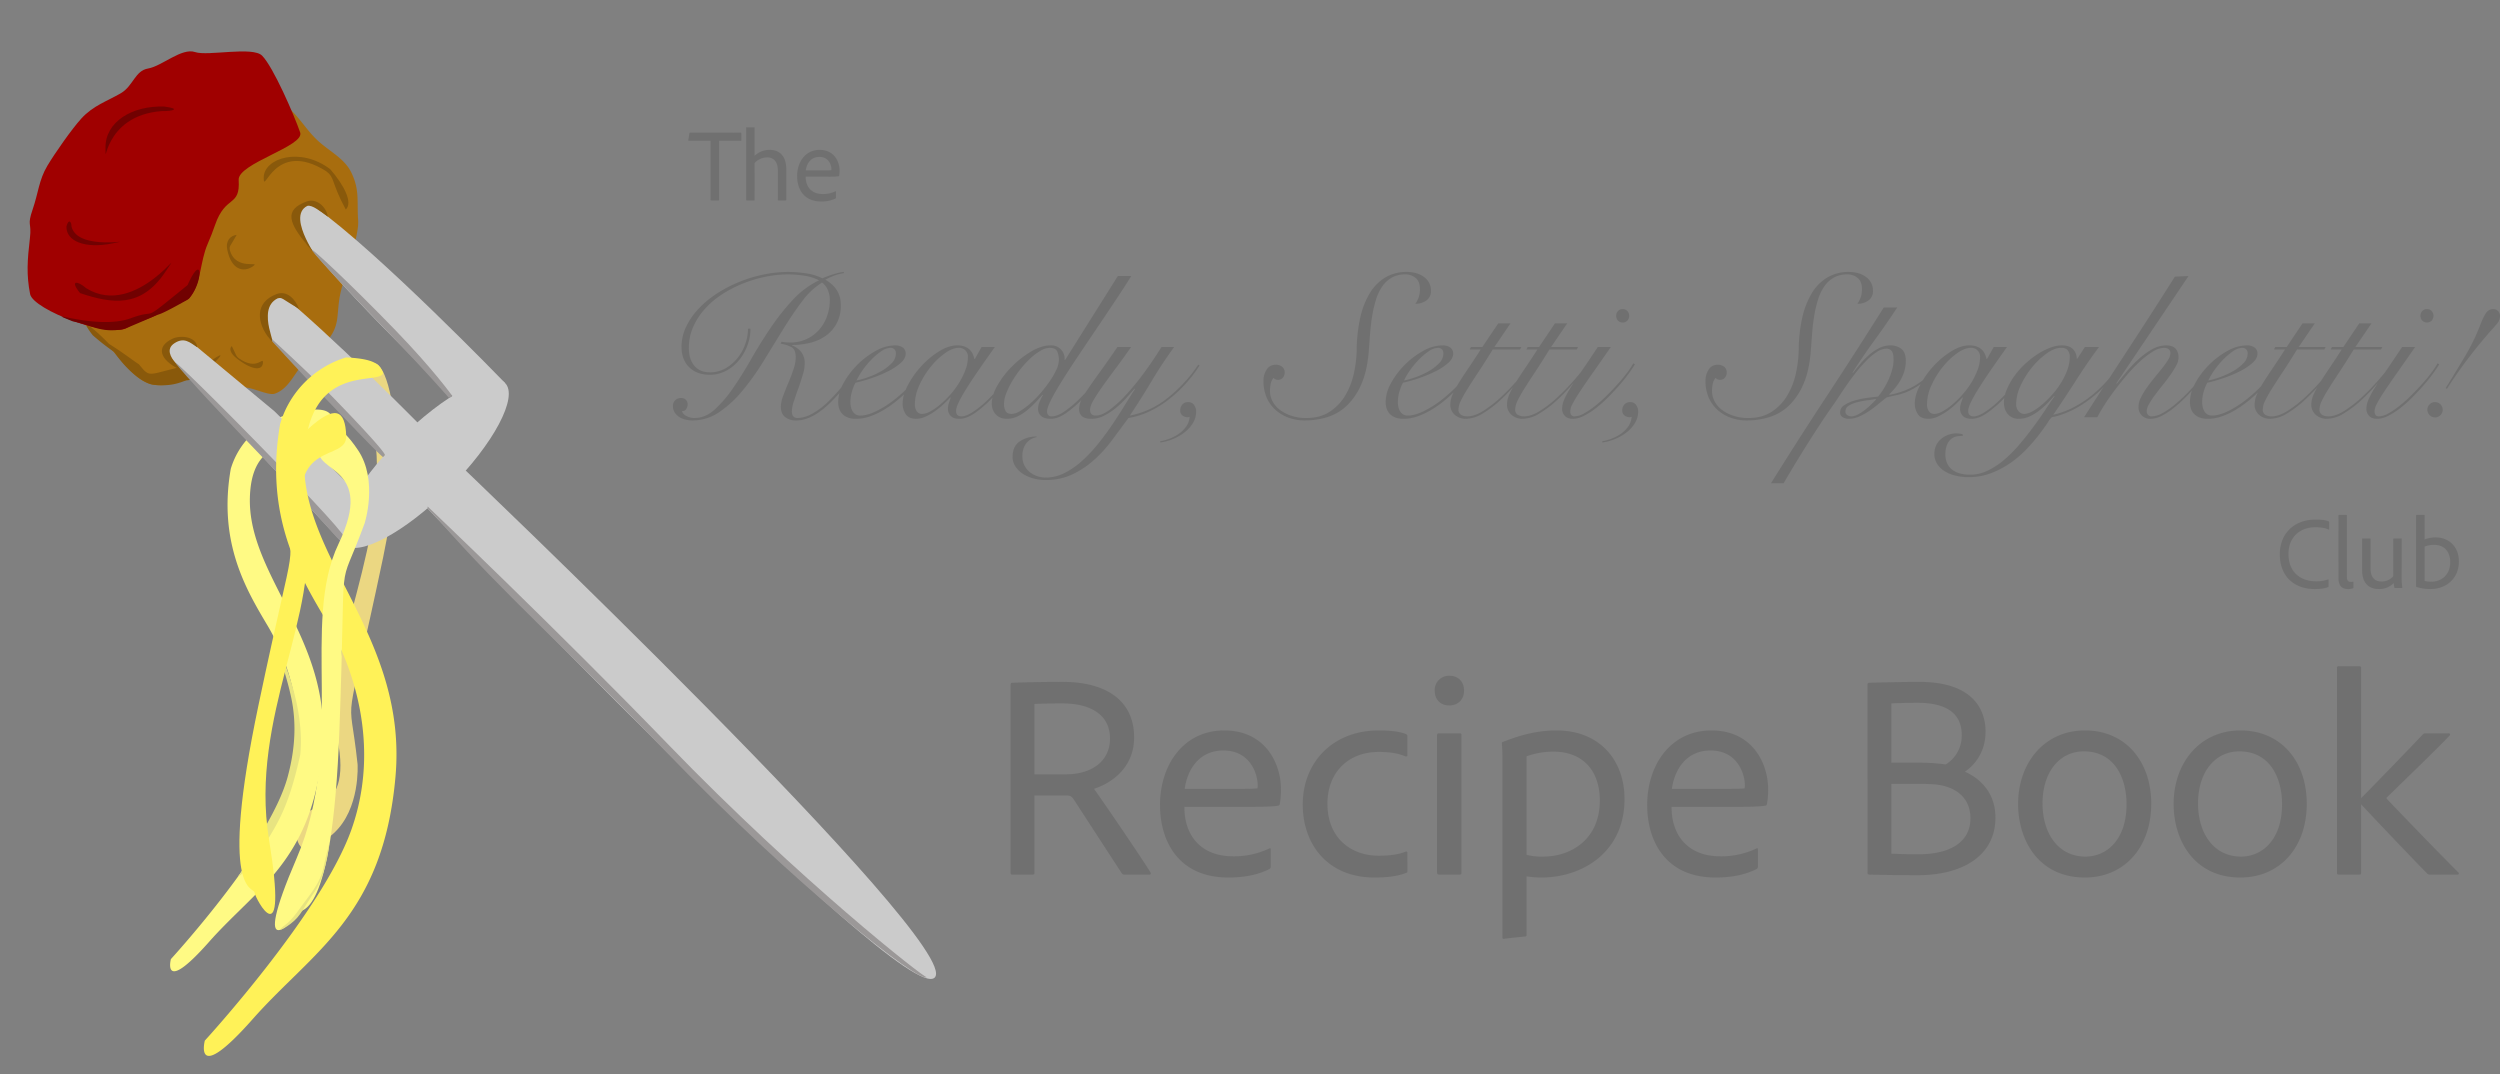 <svg xmlns="http://www.w3.org/2000/svg" width="1646.931" height="707.563" viewBox="0 0 1646.931 707.563"><rect x="0" y="0" width="1646.931" height="707.563" fill="#808080" stroke="none"/><g transform="translate(-95.646 -613.437)"><g transform="translate(95.646 613.437)"><path d="M77.615,7.977C57.775,21.454,55.594,50.971,55.594,50.971c-1.818,54.786,8.088,11.576-35.636,132.54S18.6,350.328,14.467,272.057,70.032,127.63,66.455,69.968s33.559-36.544,35.377-53.907S97.456-5.5,77.615,7.977Z" transform="translate(297.705 546.13) rotate(172)" fill="#ebd782"/><path d="M30.167,7.172A51.664,51.664,0,0,0,.189,45.829c-2.475,49.26,19.88,77.821,36.686,99.554s36.191,61.347,26.258,106.511S.411,371.038.411,371.038s-3.232,24.687,23.609-14.4,61.064-61.662,58.589-134.818S19.843,114.756,14.974,62.91s45.684-32.858,48.159-48.47S57.176-4.945,30.167,7.172Z" transform="matrix(0.993, 0.122, -0.122, 0.993, 157.428, 263.351)" fill="#fffa84"/><path d="M75.095,0c41.474,0,75.095,10.311,75.095,23.031S116.569,46.062,75.095,46.062,0,35.751,0,23.031,33.621,0,75.095,0Z" transform="translate(210.237 342.226) rotate(-45)" fill="#cbcbcb"/><path d="M37.212,0s11.6,466.287-17.464,466.287S2.285,0,2.285,0Z" transform="translate(272.064 328.251) rotate(-45)" fill="#cbcbcb"/><path d="M100.814,0c10.159,0,17.643,12.577,27.094,15.48,8.363,2.568,18.773-4.735,26.257,0,9.442,5.973,14.71,23.006,21.782,31.945,6.291,7.952,14.738,7.754,18.417,17.645,3.991,10.728,0,22.443,0,34.672,0,11.2,4.344,21.974.863,32.213-4.162,12.241-10.776,16-19.28,25.78-6.634,7.628-31.46,19.076-40.367,24.493-14.94,9.086-15.817,17.256-34.767,17.256A101.284,101.284,0,0,1,89,198.79c-11.182-1.3-22.454,5.649-32.552.694-4.083-2-7.764-14.6-11.678-17.256-6.4-4.339-11.3-18.6-16.674-24.493-10.124-11.113-22.731-10.661-27.028-25.78-2.413-8.489,0-22.738,0-32.213,0-8.65-2.139-26.435,0-34.672,2.461-9.475,9.65-9.233,14.823-17.645,5.422-8.817,20.842-12.45,28.879-19.3C54.6,19.746,57.656,8.8,70.507,4.682A99.558,99.558,0,0,1,100.814,0Z" transform="translate(0 158.217) rotate(-45)" fill="#a86d0e"/><path d="M56.119.753c15.436-2.72,5.139,2.477-10.054,6.8-8.124,4.8-17.4,8.983-21.152,11.117C10.58,21.4,18.5,20.5,4.6,61.108,7.928,84.666-3.321,47.046,1,41.386c.649-4.97,1.111-11.3,7.812-20.979C11.876,16.259,22.3,10.162,39.894,7.983A155.273,155.273,0,0,1,56.119.753Z" transform="matrix(-0.469, -0.883, 0.883, -0.469, 86.764, 270.775)" fill="#89590b"/><path d="M22.786,6.876,29.6,80.269l.669,94.039H0L6.338,2.509S9.645-.875,13.757.217,22.786,6.876,22.786,6.876Z" transform="translate(103.088 235.077) rotate(-45)" fill="#cbcbcb"/><path d="M24.482,7.913C33.079,58.7,31.023,178.1,31.023,178.1H.752S-2.237,75.948,3.7,19.893C5.891-.769,22.073-6.322,24.482,7.913Z" transform="translate(184.674 148.135) rotate(-45)" fill="#cbcbcb"/><path d="M27.718,14.639c3.865,56.424,2.553,132.645,2.553,132.645H0L.864,16.3S25.4-19.239,27.718,14.639Z" transform="translate(165.007 211.377) rotate(-45)" fill="#cbcbcb"/><path d="M60.907,1.143c11.488,0,19.5-2.435,30.188-.2,9.458,1.98,28.173,7.336,36.636,10.987,10.677,4.606,16.284,12.3,24.282,19.193,7.114,6.132,17.026,3.96,21.187,11.587,4.513,8.272,20.351,16.433,20.351,25.863,0,8.639,16.073,34.531,12.136,42.426-4.707,9.439-30.035,32.621-39.652,40.161-7.5,5.882-32.642-32.284-42.715-28.107-16.9,7.006-11.723-5.036-33.153-5.036-4.429,0-8.8-.174-13.356-.535-12.646-1-25.394,4.356-36.813.535-4.617-1.545-8.78-11.259-13.206-13.306-7.235-3.346-12.781-14.34-18.857-18.887C-3.515,77.256-1.6,23.025,7.49,17.741,18.6,11.281,27.779,8.778,42.313,5.606,52.97,3.279,48.878,1.143,60.907,1.143Z" transform="matrix(0.326, -0.946, 0.946, 0.326, 0.617, 195.068)" fill="#a00000"/><path d="M11.432.214C17.129,1,25.4,7.5,21.977,13.793,19.626,8.533,18.547,3.4,10.866,3.4-2.875,3.4,9.687,29.028,3.6,18.5S-1.486-1.56,11.432.214Z" transform="matrix(0.839, -0.545, 0.545, 0.839, 103.967, 229.164)" fill="#89590b"/><path d="M18.058.127c7.052.7,9.633,8.2,8.923,15.3C19.345,3.754,20.52,3.666,17.356,2.962.347,2.962,3.622,36.423.82,24.219S2.067-1.452,18.058.127Z" transform="matrix(0.899, -0.438, 0.438, 0.899, 165.996, 201.492)" fill="#89590b"/><path d="M14.494.171c7.052.7,10.224,8.86,8.312,15.185C19.873,9.908,16.956,3.71,13.793,3.007c-17.009,0-6.817,42.166-11.349,23.575S-1.5-1.408,14.494.171Z" transform="matrix(0.899, -0.438, 0.438, 0.899, 188.788, 138.955)" fill="#89590b"/><path d="M35.751.179c13.584,4.185,24.466,10.775,22.772,17.1C40.3,6.887,41.627,3.33,34.078,2.7-6.515,2.7,8.2,38.94,1.517,28.076S10.976-2.057,35.751.179Z" transform="matrix(0.848, 0.53, -0.53, 0.848, 187.319, 92.359)" fill="#89590b"/><path d="M40.787.324c10.745,2.136,5.79,3.562-1.649,2.854C-.866,3.178-.707,41.332.246,24.57S19.5-1.938,40.787.324Z" transform="translate(67.555 72.725) rotate(-4)" fill="#710101"/><path d="M17.838.364c4.7,2.4,2.532,4.005-.721,3.209-17.5,0-17.426,42.9-17.009,24.054S8.53-2.179,17.838.364Z" transform="translate(47.446 166.611) rotate(-103)" fill="#710101"/><path d="M40.448,0C51.1,3.651,46.191,6.089,38.813,4.879-.859,4.879-.7,70.1.244,41.448S18.818,5.209,40.448,0Z" transform="translate(87.06 214.527) rotate(-148)" fill="#710101"/><path d="M57.319,1.252c25.222-4.444-16.59,2.962-31.356,21.99C12.955,40.005,19.7,21,5.8,61.606,9.128,85.164-1.223,70.14.121,56.294c.224-2.331-.26-1.357,2.748-6.773S10.1,36.532,12.156,34.63C15.473,29.8,25.109,15.8,26,14.872a16.411,16.411,0,0,1,3.06-2.626C38.553,4.695,46.554,5.292,57.319,1.252Z" transform="translate(95.852 243.117) rotate(-148)" fill="#710101"/><path d="M15.725.071c6.141.388,8.388,4.568,7.77,8.527-6.649-6.506-5.626-6.555-8.381-6.947C.3,1.651,3.154,20.3.714,13.5S1.8-.809,15.725.071Z" transform="translate(153.701 179.657) rotate(-105)" fill="#89590b"/><path d="M15.93.04c6.221.221,8.5,2.6,7.872,4.857C17.066,1.191,18.1,1.164,15.312.94.306.94,3.2,11.561.724,7.687S1.823-.461,15.93.04Z" transform="translate(169.411 245.646) rotate(-145)" fill="#89590b"/><path d="M2.054,0S7.047,117.243,7.047,223.294c0,124.181,14.387,228.184,15.865,228.049-6.324.218-20.287-103.089-20.287-227.27,0-97.979-4.627-145.963-1.6-212.43C1.108,9.608.969,1.088,1.082.787,1.986.07,2.054,0,2.054,0Z" transform="matrix(0.719, -0.695, 0.695, 0.719, 280.278, 335.106)" fill="#9b9898"/><path d="M3.359.949c.971-8.582,2.283,42.5,2.283,93.684s-.833,71.216-4.161,71.216,0-20.487,0-71.67S2.388,9.532,3.359.949Z" transform="matrix(0.719, -0.695, 0.695, 0.719, 113.203, 241.609)" fill="#9b9898"/><path d="M2.62.79c.971-7,3.015,33.7,3.015,75.45,0,36.785-3.148,57.265-3.148,57.265L0,133.024s1.2-21.071,1.2-57.481C1.2,33.789,1.649,7.792,2.62.79Z" transform="matrix(0.719, -0.695, 0.695, 0.719, 203.397, 166.578)" fill="#9b9898"/><path d="M.979,1.166,1.874,0S4.121,36.4,4.121,59.224c0,34.07-.9,47.254-1.922,47.329a4.7,4.7,0,0,1-1.761.072c-.622-5.861-.4-23.935-.4-47.1C.039,25.453.979,1.166.979,1.166Z" transform="matrix(0.719, -0.695, 0.695, 0.719, 177.861, 224.748)" fill="#9b9898"/><path d="M37.958.333A65.007,65.007,0,0,0,.238,48.974C-2.877,110.956,25.253,146.893,46.4,174.239s45.538,77.192,33.04,134.02S.517,458.175.517,458.175-3.55,489.238,30.223,440.06s76.835-77.588,73.721-169.638S24.968,135.7,18.842,70.466,62.595,16.395,63.481,7.423C60.706,3.37,59.13-1.3,37.958.333Z" transform="matrix(0.993, 0.122, -0.122, 0.993, 190.306, 230.51)" fill="#fff258"/><path d="M83.942,312.93C64.1,299.454,61.921,269.937,61.921,269.937,60.1,215.151,70.009,258.361,26.285,137.4S6.615,19.41,6.488,15.407,22.613-32.512,20.794,48.851,76.359,193.278,72.782,250.94s33.559,36.544,35.377,53.907S103.783,326.407,83.942,312.93Z" transform="translate(196.502 618.202) rotate(-158)" fill="#fffa84"/><path d="M3.844,0S14.481,21.512,19.4,35.134c5.424,14.342,8.436,32,5.156,54.993S7.071,137.456,3.842,150.789A44.725,44.725,0,0,1,0,159.547s6.639-4.865,11.638-16.089c8.864-19.9,15.593-29.466,19.348-68.641C30.169,37.571,3.844,0,3.844,0Z" transform="matrix(0.993, 0.122, -0.122, 0.993, 176.155, 419.148)" fill="#e8e481"/><path d="M83.942,7.977C64.1,21.454,61.921,50.971,61.921,50.971c-1.818,54.786,8.088,11.576-35.636,132.54S6.615,301.5,6.488,305.5s16.124,47.919,14.306-33.444S76.359,127.63,72.782,69.968s33.559-36.544,35.377-53.907S103.783-5.5,83.942,7.977Z" transform="translate(118.739 286.356) rotate(-8)" fill="#fff258"/><path d="M0,0S2.907,10.393,4.726,15.817C6.732,21.527,6.949,28.9,5.736,38.06S4.487,55.1,1.728,61.411s-.395,5,2.884-2.919,1.81-12.431,3.2-28.029C7.508,15.633,0,0,0,0Z" transform="translate(216.934 555.417) rotate(30)" fill="#e8e481"/></g><path d="M82.843,55.4a31.69,31.69,0,0,1-2.016,11.086,33.247,33.247,0,0,1-5.577,9.742,28.061,28.061,0,0,1-8.466,6.92,22.591,22.591,0,0,1-10.817,2.62q-8.466,0-13.5-4.972T37.424,67.356A30.42,30.42,0,0,1,40.38,54.322,46.178,46.178,0,0,1,48.443,42.5,64.418,64.418,0,0,1,60.4,32.485a87.639,87.639,0,0,1,14.647-7.727,90.392,90.392,0,0,1,16.192-4.972A80.707,80.707,0,0,1,107.7,18.04a78.179,78.179,0,0,1,11.892.941,34.371,34.371,0,0,1,10.549,3.225q1.344-.538,3.091-1.209t3.7-1.277q1.948-.6,3.83-1.075a22.031,22.031,0,0,1,3.494-.6l.134.806A27.247,27.247,0,0,0,138,20.459a46.994,46.994,0,0,0-5.845,2.688q10.213,5.778,10.213,16.663a25.02,25.02,0,0,1-2.755,12.161,23.769,23.769,0,0,1-7.256,8.2,30.172,30.172,0,0,1-10.28,4.569,49.668,49.668,0,0,1-11.825,1.411v.269a14.239,14.239,0,0,1,6.248,4.636,12.45,12.45,0,0,1,2.083,7.458,26.335,26.335,0,0,1-1.277,7.256q-1.277,4.3-2.889,8.869-1.613,4.434-2.956,8.533a22.727,22.727,0,0,0-1.344,6.786q0,4.3,3.9,4.3a20.853,20.853,0,0,0,9.339-2.755,48.62,48.62,0,0,0,11.22-8.533,133.17,133.17,0,0,0,19.485-24.591l1.209.537q-3.091,4.838-7.323,10.817a100.979,100.979,0,0,1-10.28,12.161q-13.3,13.975-24.591,13.975a11.325,11.325,0,0,1-7.458-2.284q-2.755-2.284-2.755-6.853a21.113,21.113,0,0,1,1.545-7.122q1.545-4.166,3.427-8.6t3.359-8.869a25.114,25.114,0,0,0,1.478-7.794q0-5.106-2.755-6.719a20.272,20.272,0,0,0-7.189-2.284L103.268,64q1.478.269,2.822.4t2.822.134a25.5,25.5,0,0,0,10.75-2.217,24.828,24.828,0,0,0,8.264-6.047,27.513,27.513,0,0,0,5.308-8.936,31.234,31.234,0,0,0,1.881-10.884A16.734,16.734,0,0,0,133.839,30a11.474,11.474,0,0,0-3.83-4.972,46.341,46.341,0,0,0-13.1,12.3q-6.248,8.264-12.5,18.41T91.645,76.494A171.618,171.618,0,0,1,77.871,95.911a74.493,74.493,0,0,1-15.453,14.378,31.125,31.125,0,0,1-17.872,5.577,19.336,19.336,0,0,1-4.434-.538,13.379,13.379,0,0,1-4.1-1.68,10.012,10.012,0,0,1-3.023-2.956,7.452,7.452,0,0,1-1.209-4.233,5.268,5.268,0,0,1,1.478-3.9,5.447,5.447,0,0,1,4.031-1.478,3.964,3.964,0,0,1,3.023,1.209,4.145,4.145,0,0,1,1.142,2.956,5.672,5.672,0,0,1-.941,3.091,2.857,2.857,0,0,1-2.822,1.344,5.33,5.33,0,0,0,2.822,3.158,10.73,10.73,0,0,0,5.509,1.411q6.988,0,13.1-5.442A79.373,79.373,0,0,0,71.219,94.769q5.98-8.6,11.959-19.081t12.766-20.56a151.7,151.7,0,0,1,14.647-18.544,57.772,57.772,0,0,1,17.4-13.034,31.52,31.52,0,0,0-9.944-3.091,74.207,74.207,0,0,0-10.75-.806,73,73,0,0,0-14.177,1.478,85.524,85.524,0,0,0-14.647,4.3A81.212,81.212,0,0,0,64.7,32.418a56.355,56.355,0,0,0-11.556,9.608,45.551,45.551,0,0,0-7.928,11.959,33.912,33.912,0,0,0-2.956,14.177q0,7.391,3.628,11.691t10.213,4.3a20.383,20.383,0,0,0,10.414-2.688,27.746,27.746,0,0,0,7.928-6.853,31.04,31.04,0,0,0,5.039-9.272A30.63,30.63,0,0,0,81.23,55.4Zm95.81,16.394a3.679,3.679,0,0,0-1.008-2.822,3.506,3.506,0,0,0-2.486-.941,11.143,11.143,0,0,0-6.114,2.217,42.177,42.177,0,0,0-6.517,5.509,54.907,54.907,0,0,0-5.845,7.055,43.875,43.875,0,0,0-3.964,6.719,51.244,51.244,0,0,0,7.391-2.083,53.98,53.98,0,0,0,8.533-3.83,30.649,30.649,0,0,0,7.055-5.308A9.207,9.207,0,0,0,178.653,71.79Zm21.769,7.122a87.8,87.8,0,0,1-5.039,7.391,84.58,84.58,0,0,1-6.853,8,111.764,111.764,0,0,1-8.2,7.659,74.012,74.012,0,0,1-9.07,6.584,49.566,49.566,0,0,1-9.474,4.569,28.017,28.017,0,0,1-9.339,1.68q-5.644,0-8.734-2.889t-3.091-8.264a25.983,25.983,0,0,1,3.561-12.43,52.728,52.728,0,0,1,9.07-12.027,53.72,53.72,0,0,1,12.094-9.138,26.2,26.2,0,0,1,12.631-3.628,8.574,8.574,0,0,1,5.241,1.411,4.808,4.808,0,0,1,1.881,4.1q0,3.225-3.494,6.248a40.056,40.056,0,0,1-8.533,5.509,87.94,87.94,0,0,1-10.817,4.434,92.82,92.82,0,0,1-10.213,2.889,28.4,28.4,0,0,0-2.419,6.047,24.819,24.819,0,0,0-.941,6.719,14.821,14.821,0,0,0,.336,3.158,9.708,9.708,0,0,0,1.075,2.822,5.978,5.978,0,0,0,2.016,2.083,5.8,5.8,0,0,0,3.158.806q4.434,0,10.414-2.889a67.625,67.625,0,0,0,12.161-7.727,96.934,96.934,0,0,0,11.825-11.019,84.075,84.075,0,0,0,9.675-12.766ZM235.091,67.49h8.734q-4.972,6.988-9.541,13.572t-8.13,12.161q-3.561,5.577-5.711,9.809t-2.15,6.652q0,3.494,3.628,3.494,2.822,0,7.189-2.755a63.127,63.127,0,0,0,9.474-7.592,131.628,131.628,0,0,0,10.481-11.288,160.146,160.146,0,0,0,10.213-13.706l.806.269Q256.457,83.616,251.552,90a133.374,133.374,0,0,1-10.28,11.892,72.724,72.724,0,0,1-10.75,9.2q-5.375,3.7-10.078,3.7-3.9,0-5.711-1.948a6.571,6.571,0,0,1-1.814-4.636,11.614,11.614,0,0,1,.6-3.7q.6-1.814,1.277-3.7l-.269-.134q-1.747,1.881-4.367,4.367a51.808,51.808,0,0,1-5.644,4.636,38.343,38.343,0,0,1-6.248,3.628,14.827,14.827,0,0,1-6.181,1.478q-4.972,0-6.988-3.091a12.51,12.51,0,0,1-2.016-6.988q0-5.509,3.494-12.161a58.923,58.923,0,0,1,8.869-12.5,55.412,55.412,0,0,1,11.691-9.742q6.316-3.9,11.959-3.9a13.642,13.642,0,0,1,4.7.739,9.6,9.6,0,0,1,3.359,2.016,9.316,9.316,0,0,1,2.083,2.889,17.465,17.465,0,0,1,1.142,3.359h.269ZM191.15,105.116a7.751,7.751,0,0,0,1.277,4.77,4.218,4.218,0,0,0,3.561,1.68,11.662,11.662,0,0,0,5.375-1.68,39.491,39.491,0,0,0,6.45-4.5,64.65,64.65,0,0,0,6.652-6.517,55.031,55.031,0,0,0,5.845-7.861,49.375,49.375,0,0,0,4.166-8.466,23.343,23.343,0,0,0,1.613-8.2,5.787,5.787,0,0,0-6.047-6.316q-4.031,0-9,3.494a47.369,47.369,0,0,0-9.406,8.936,55.817,55.817,0,0,0-7.458,12.027A30.247,30.247,0,0,0,191.15,105.116ZM333.723,20.728q-5.241,8.331-11.422,17.6T309.939,56.74q-6.181,9.138-11.892,17.67T287.9,90.066q-4.434,7.122-7.055,12.3t-2.62,7.592a3.522,3.522,0,0,0,.739,2.352,2.742,2.742,0,0,0,2.217.873q3.359,0,7.659-2.688a68.6,68.6,0,0,0,10.347-8.466A121.071,121.071,0,0,0,309.4,90.67a114.226,114.226,0,0,0,8.6-12.3l1.075.537q-1.209,2.15-3.158,5.039t-4.3,5.98q-2.352,3.091-5.039,6.248t-5.509,5.98a69.934,69.934,0,0,1-10.616,9.07q-5.241,3.561-9.675,3.561-4.3,0-6.383-1.814a5.873,5.873,0,0,1-2.083-4.636,12.123,12.123,0,0,1,1.075-4.972,47.986,47.986,0,0,1,2.15-4.3l-.269-.134q-2.15,2.419-4.77,5.173a60.989,60.989,0,0,1-5.577,5.173,29.95,29.95,0,0,1-6.248,3.964,15.8,15.8,0,0,1-6.786,1.545q-4.838,0-7.458-2.956a10.19,10.19,0,0,1-2.62-6.988q0-5.644,3.9-12.363a59.611,59.611,0,0,1,9.742-12.5,62.378,62.378,0,0,1,12.564-9.675q6.719-3.9,12.5-3.9a8.794,8.794,0,0,1,9.272,9.541h.4l34.669-55.229ZM286.02,76.09a13.79,13.79,0,0,0-1.075-5.644q-1.075-2.419-4.972-2.419a12.285,12.285,0,0,0-5.98,1.881,37.174,37.174,0,0,0-6.652,4.972,62.318,62.318,0,0,0-6.517,7.055A70.3,70.3,0,0,0,255.248,90a52.275,52.275,0,0,0-3.9,8,19.983,19.983,0,0,0-1.478,6.988,9.367,9.367,0,0,0,1.075,4.7q1.075,1.881,3.9,1.881a11.261,11.261,0,0,0,5.577-1.881,47.372,47.372,0,0,0,6.652-4.9,66.832,66.832,0,0,0,6.853-6.92,91.678,91.678,0,0,0,6.047-7.794,49.638,49.638,0,0,0,4.367-7.592A15.918,15.918,0,0,0,286.02,76.09Zm47.569-8.6q-4.838,6.988-9.675,13.438t-8.667,11.825q-3.83,5.375-6.249,9.474t-2.419,6.517q0,3.9,3.763,3.9,3.9,0,9.07-3.763a76.932,76.932,0,0,0,10.952-10.011,166.5,166.5,0,0,0,11.758-14.378q5.98-8.13,11.489-17h8.331q-7.928,10.884-14.781,22.374t-14.378,22.777a56.028,56.028,0,0,0,24.389-11.22A94.614,94.614,0,0,0,377.8,79.181l.941.4a89.264,89.264,0,0,1-21.97,23.717q-12.3,8.936-24.927,10.952-5.241,7.122-10.683,14.445a88.629,88.629,0,0,1-11.96,13.169,59.546,59.546,0,0,1-14.311,9.541,40.593,40.593,0,0,1-17.6,3.7,30.193,30.193,0,0,1-8.4-1.142,23.972,23.972,0,0,1-6.92-3.158,16.1,16.1,0,0,1-4.7-4.838,11.288,11.288,0,0,1-1.747-6.047q0-6.988,4.636-10.213a19.157,19.157,0,0,1,11.22-3.225v.4a11.187,11.187,0,0,0-7.122,4.367,14.159,14.159,0,0,0-2.284,8.264,12.918,12.918,0,0,0,1.344,5.98,13.452,13.452,0,0,0,3.494,4.367,15.8,15.8,0,0,0,4.9,2.688,17.552,17.552,0,0,0,5.711.941,27.028,27.028,0,0,0,12.228-2.956A52.383,52.383,0,0,0,301,142.741a93.684,93.684,0,0,0,10.414-10.952q4.972-6.114,9.406-12.631t8.264-12.766q3.83-6.249,7.055-11.22l-.269-.269q-2.15,2.553-5.241,5.98a67.027,67.027,0,0,1-6.786,6.517,42.9,42.9,0,0,1-7.861,5.241,18.532,18.532,0,0,1-8.6,2.15q-4.3,0-6.181-1.747a6.108,6.108,0,0,1-1.881-4.7,13.541,13.541,0,0,1,1.411-5.711,58.49,58.49,0,0,1,4.5-7.592q3.091-4.569,7.861-11.153T324.586,67.49ZM352.8,129.572a33.623,33.623,0,0,0,6.383-1.814,27.706,27.706,0,0,0,6.114-3.292,19.023,19.023,0,0,0,4.7-4.77,12.587,12.587,0,0,0,2.15-6.248,3.238,3.238,0,0,1-1.612.269,5.3,5.3,0,0,1-3.023-1.075,3.808,3.808,0,0,1-1.545-3.359,5.651,5.651,0,0,1,1.411-3.964,4.929,4.929,0,0,1,3.83-1.545,4.44,4.44,0,0,1,3.9,1.948,7.306,7.306,0,0,1,1.344,4.233,14.441,14.441,0,0,1-2.083,7.525,22.451,22.451,0,0,1-5.509,6.181,32.3,32.3,0,0,1-7.659,4.434,33.083,33.083,0,0,1-8.4,2.284Zm75.788-50.391a6.675,6.675,0,0,1,4.636,1.411,4.769,4.769,0,0,1,1.545,3.7,5.086,5.086,0,0,1-1.209,3.427,4.034,4.034,0,0,1-3.225,1.411,4.385,4.385,0,0,1-1.545-.336,2.447,2.447,0,0,1-1.277-1.008,8.045,8.045,0,0,0-1.948,3.9,23.952,23.952,0,0,0-.47,4.838,14.361,14.361,0,0,0,1.68,6.719,16.97,16.97,0,0,0,4.837,5.644,25.782,25.782,0,0,0,7.592,3.9,30.88,30.88,0,0,0,9.809,1.478q9.138,0,15.453-4.166A32.8,32.8,0,0,0,474.684,99.4a48.1,48.1,0,0,0,5.644-14.445,77.744,77.744,0,0,0,1.881-15.319,100.27,100.27,0,0,1,2.352-21.5,54.067,54.067,0,0,1,6.316-16.192,29.911,29.911,0,0,1,10.213-10.28,26.989,26.989,0,0,1,14.042-3.628q7.122,0,11.556,3.427a10.771,10.771,0,0,1,4.434,8.936,7.394,7.394,0,0,1-3.023,6.45A12.08,12.08,0,0,1,520.909,39a20.486,20.486,0,0,0,2.217-4.434,16.733,16.733,0,0,0,.739-5.375q0-4.838-2.822-7.189a10.16,10.16,0,0,0-6.719-2.352,17.936,17.936,0,0,0-8.936,2.083,18.983,18.983,0,0,0-6.249,5.711,30.988,30.988,0,0,0-4.1,8.466,76.689,76.689,0,0,0-2.486,10.28q-.941,5.442-1.411,11.22t-.873,11.422q-.941,13.841-4.9,22.911a42.818,42.818,0,0,1-9.742,14.445,32.63,32.63,0,0,1-12.9,7.525,50.406,50.406,0,0,1-14.647,2.15,30.5,30.5,0,0,1-11.086-1.948,26.244,26.244,0,0,1-8.667-5.375,23.324,23.324,0,0,1-5.577-8.13A26.778,26.778,0,0,1,420.8,90.066a13.332,13.332,0,0,1,2.15-7.794A6.585,6.585,0,0,1,428.593,79.181ZM539.319,71.79a3.679,3.679,0,0,0-1.008-2.822,3.506,3.506,0,0,0-2.486-.941,11.143,11.143,0,0,0-6.114,2.217,42.18,42.18,0,0,0-6.517,5.509,54.906,54.906,0,0,0-5.845,7.055,43.867,43.867,0,0,0-3.964,6.719,51.243,51.243,0,0,0,7.391-2.083,53.98,53.98,0,0,0,8.533-3.83,30.648,30.648,0,0,0,7.055-5.308A9.207,9.207,0,0,0,539.319,71.79Zm21.769,7.122a87.782,87.782,0,0,1-5.039,7.391,84.569,84.569,0,0,1-6.853,8,111.777,111.777,0,0,1-8.2,7.659,74.016,74.016,0,0,1-9.07,6.584,49.566,49.566,0,0,1-9.474,4.569,28.017,28.017,0,0,1-9.339,1.68q-5.644,0-8.734-2.889t-3.091-8.264a25.983,25.983,0,0,1,3.561-12.43,52.731,52.731,0,0,1,9.07-12.027,53.722,53.722,0,0,1,12.094-9.138,26.2,26.2,0,0,1,12.631-3.628,8.573,8.573,0,0,1,5.241,1.411,4.808,4.808,0,0,1,1.881,4.1q0,3.225-3.494,6.248a40.058,40.058,0,0,1-8.533,5.509,87.935,87.935,0,0,1-10.817,4.434,92.819,92.819,0,0,1-10.213,2.889,28.4,28.4,0,0,0-2.419,6.047,24.82,24.82,0,0,0-.941,6.719,14.824,14.824,0,0,0,.336,3.158,9.708,9.708,0,0,0,1.075,2.822,5.978,5.978,0,0,0,2.016,2.083,5.8,5.8,0,0,0,3.158.806q4.434,0,10.414-2.889a67.627,67.627,0,0,0,12.161-7.727,96.931,96.931,0,0,0,11.825-11.019,84.083,84.083,0,0,0,9.675-12.766ZM583.528,51.9,572.913,67.49H590.65l-.806,1.613H571.838q-5.375,8.734-9.608,15.117t-7.122,11.019a77.63,77.63,0,0,0-4.367,7.794,13.464,13.464,0,0,0-1.478,5.577,3.761,3.761,0,0,0,1.747,3.561,7.921,7.921,0,0,0,4.031,1.008q4.838,0,10.683-3.7a79.674,79.674,0,0,0,11.624-9.07,147.679,147.679,0,0,0,11.019-11.422q5.241-6.047,8.869-10.884l.806.538Q593.472,84.422,588.03,90.8A133.136,133.136,0,0,1,576.81,102.5a71.583,71.583,0,0,1-11.624,8.8,21.735,21.735,0,0,1-11.086,3.494,10.784,10.784,0,0,1-7.189-2.553,8.815,8.815,0,0,1-3.023-7.122,16.921,16.921,0,0,1,1.747-6.92,68.648,68.648,0,0,1,4.569-8.264q2.822-4.434,6.383-9.675T563.91,69.1h-7.256l.806-1.613h7.525L575.466,51.9Zm37.357,0L610.269,67.49h17.738L627.2,69.1H609.194q-5.375,8.734-9.608,15.117t-7.122,11.019a77.63,77.63,0,0,0-4.367,7.794,13.464,13.464,0,0,0-1.478,5.577,3.761,3.761,0,0,0,1.747,3.561,7.922,7.922,0,0,0,4.031,1.008q4.838,0,10.683-3.7a79.674,79.674,0,0,0,11.624-9.07,147.68,147.68,0,0,0,11.019-11.422q5.241-6.047,8.869-10.884l.806.538q-4.569,5.778-10.011,12.161a133.118,133.118,0,0,1-11.22,11.691,71.583,71.583,0,0,1-11.624,8.8,21.735,21.735,0,0,1-11.086,3.494,10.784,10.784,0,0,1-7.189-2.553,8.815,8.815,0,0,1-3.023-7.122,16.921,16.921,0,0,1,1.747-6.92,68.648,68.648,0,0,1,4.569-8.264q2.822-4.434,6.383-9.675T601.266,69.1H594.01l.806-1.613h7.525L612.822,51.9ZM649.641,67.49q-7.391,10.616-12.5,17.872T628.88,97.456a83.247,83.247,0,0,0-4.569,7.659,10.971,10.971,0,0,0-1.411,4.569q0,3.494,2.822,3.494a13.435,13.435,0,0,0,6.248-1.948,53.366,53.366,0,0,0,7.458-5.039,91.282,91.282,0,0,0,7.794-6.988q3.9-3.9,7.323-7.727t6.047-7.391a49.978,49.978,0,0,0,3.83-5.845l1.075.672q-1.612,2.688-4.367,6.45t-6.248,7.727q-3.494,3.964-7.391,7.861a80.546,80.546,0,0,1-7.928,6.988,47.335,47.335,0,0,1-7.861,4.972,16.163,16.163,0,0,1-7.055,1.881q-3.628,0-5.375-2.016a6.623,6.623,0,0,1-1.747-4.434,15.975,15.975,0,0,1,1.277-5.98,53.726,53.726,0,0,1,4.1-7.727q2.822-4.569,7.323-11.086T641.041,67.49ZM657.435,42.5a4.071,4.071,0,0,1,3.091,1.277,4.727,4.727,0,0,1,0,6.316,4.38,4.38,0,0,1-6.181,0,4.728,4.728,0,0,1,0-6.316A4.071,4.071,0,0,1,657.435,42.5ZM644,129.572a33.622,33.622,0,0,0,6.383-1.814,27.707,27.707,0,0,0,6.114-3.292,19.024,19.024,0,0,0,4.7-4.77,12.587,12.587,0,0,0,2.15-6.248,3.238,3.238,0,0,1-1.612.269,5.3,5.3,0,0,1-3.023-1.075,3.808,3.808,0,0,1-1.545-3.359,5.651,5.651,0,0,1,1.411-3.964,4.929,4.929,0,0,1,3.83-1.545,4.44,4.44,0,0,1,3.9,1.948,7.306,7.306,0,0,1,1.344,4.233,14.442,14.442,0,0,1-2.083,7.525,22.45,22.45,0,0,1-5.509,6.181,32.3,32.3,0,0,1-7.659,4.434,33.083,33.083,0,0,1-8.4,2.284Zm75.788-50.391a6.675,6.675,0,0,1,4.636,1.411,4.768,4.768,0,0,1,1.545,3.7,5.086,5.086,0,0,1-1.209,3.427,4.034,4.034,0,0,1-3.225,1.411,4.386,4.386,0,0,1-1.545-.336,2.447,2.447,0,0,1-1.276-1.008,8.045,8.045,0,0,0-1.948,3.9,23.954,23.954,0,0,0-.47,4.838,14.362,14.362,0,0,0,1.68,6.719,16.97,16.97,0,0,0,4.837,5.644,25.783,25.783,0,0,0,7.592,3.9,30.88,30.88,0,0,0,9.809,1.478q9.138,0,15.453-4.166A32.8,32.8,0,0,0,765.877,99.4a48.1,48.1,0,0,0,5.644-14.445A77.737,77.737,0,0,0,773.4,69.64a100.27,100.27,0,0,1,2.352-21.5,54.068,54.068,0,0,1,6.316-16.192,29.911,29.911,0,0,1,10.213-10.28,26.989,26.989,0,0,1,14.042-3.628q7.122,0,11.556,3.427a10.771,10.771,0,0,1,4.434,8.936,7.394,7.394,0,0,1-3.023,6.45A12.08,12.08,0,0,1,812.1,39a20.483,20.483,0,0,0,2.217-4.434,16.731,16.731,0,0,0,.739-5.375q0-4.838-2.822-7.189a10.16,10.16,0,0,0-6.719-2.352,17.936,17.936,0,0,0-8.936,2.083,18.983,18.983,0,0,0-6.248,5.711,30.985,30.985,0,0,0-4.1,8.466,76.689,76.689,0,0,0-2.486,10.28q-.941,5.442-1.411,11.22t-.873,11.422q-.941,13.841-4.9,22.911a42.817,42.817,0,0,1-9.742,14.445,32.63,32.63,0,0,1-12.9,7.525,50.406,50.406,0,0,1-14.647,2.15,30.5,30.5,0,0,1-11.086-1.948,26.245,26.245,0,0,1-8.667-5.375,23.324,23.324,0,0,1-5.577-8.13,26.777,26.777,0,0,1-1.948-10.347,13.333,13.333,0,0,1,2.15-7.794A6.585,6.585,0,0,1,719.786,79.181Zm118.52-37.76q-7.122,10.884-14.781,21.366t-14.647,21.5l.269.269q2.016-2.688,4.7-5.845a60.018,60.018,0,0,1,5.778-5.913,30.7,30.7,0,0,1,6.719-4.569,16.361,16.361,0,0,1,7.391-1.814,11.511,11.511,0,0,1,7.256,2.284q2.956,2.284,2.956,7.928a23.18,23.18,0,0,1-.941,6.652,28.917,28.917,0,0,1-2.486,5.913,34.227,34.227,0,0,1-3.494,5.106q-1.948,2.352-3.964,4.367l.269.269A50.111,50.111,0,0,0,850.87,92.35q7.861-4.838,15.655-14.513l1.075.538a77.417,77.417,0,0,1-11.288,11.556,50.4,50.4,0,0,1-9.675,6.248,38.5,38.5,0,0,1-8.2,2.889q-3.762.806-7.122,1.613-2.285,1.747-5.174,4.166t-6.114,4.636a41.412,41.412,0,0,1-6.719,3.763,17.448,17.448,0,0,1-7.122,1.545,7.528,7.528,0,0,1-3.7-1.008,3.477,3.477,0,0,1-1.814-3.292,5.551,5.551,0,0,1,2.755-4.7,23.272,23.272,0,0,1,6.719-3.023,59.983,59.983,0,0,1,8.264-1.747q4.3-.6,7.256-.873a39.943,39.943,0,0,0,3.561-4.9,53.02,53.02,0,0,0,3.292-6.114,43.712,43.712,0,0,0,2.419-6.652,24.2,24.2,0,0,0,.941-6.383q0-4.7-1.344-6.114a4.3,4.3,0,0,0-3.225-1.411,12.087,12.087,0,0,0-6.517,2.217,41.133,41.133,0,0,0-6.92,5.778,95.343,95.343,0,0,0-6.92,7.928q-3.427,4.367-6.383,8.667t-5.375,8q-2.419,3.7-4.031,5.845-1.209,1.747-3.494,5.106t-5.106,7.659q-2.822,4.3-5.98,9.272t-6.249,10.011q-3.091,5.039-5.912,9.742t-4.972,8.466h-8.331q18.141-29.16,37.021-57.849t37.289-57.983Zm-30.235,71.757a9.641,9.641,0,0,0,4.5-1.344,32.451,32.451,0,0,0,4.838-3.225,51.315,51.315,0,0,0,4.233-3.763q1.881-1.881,2.688-2.822l-.269-.269q-2.284.4-5.711.873a59.076,59.076,0,0,0-6.584,1.277,18.479,18.479,0,0,0-5.375,2.217,4.34,4.34,0,0,0-2.217,3.83,2.713,2.713,0,0,0,1.209,2.419A4.74,4.74,0,0,0,808.071,113.178ZM901.866,67.49H910.6q-4.972,6.988-9.541,13.572t-8.13,12.161q-3.561,5.577-5.711,9.809t-2.15,6.652q0,3.494,3.628,3.494,2.822,0,7.189-2.755a63.132,63.132,0,0,0,9.473-7.592,131.62,131.62,0,0,0,10.481-11.288,160.108,160.108,0,0,0,10.213-13.706l.806.269Q923.231,83.616,918.327,90a133.371,133.371,0,0,1-10.28,11.892,72.727,72.727,0,0,1-10.75,9.2q-5.375,3.7-10.078,3.7-3.9,0-5.711-1.948a6.571,6.571,0,0,1-1.814-4.636,11.613,11.613,0,0,1,.6-3.7q.6-1.814,1.277-3.7l-.269-.134q-1.747,1.881-4.367,4.367a51.8,51.8,0,0,1-5.644,4.636,38.34,38.34,0,0,1-6.249,3.628,14.826,14.826,0,0,1-6.181,1.478q-4.972,0-6.987-3.091a12.51,12.51,0,0,1-2.016-6.988q0-5.509,3.494-12.161a58.915,58.915,0,0,1,8.869-12.5,55.41,55.41,0,0,1,11.691-9.742q6.316-3.9,11.959-3.9a13.641,13.641,0,0,1,4.7.739,9.6,9.6,0,0,1,3.359,2.016,9.317,9.317,0,0,1,2.083,2.889,17.465,17.465,0,0,1,1.142,3.359h.269Zm-43.941,37.625a7.751,7.751,0,0,0,1.277,4.77,4.218,4.218,0,0,0,3.561,1.68,11.662,11.662,0,0,0,5.375-1.68,39.495,39.495,0,0,0,6.45-4.5,64.646,64.646,0,0,0,6.652-6.517,55.019,55.019,0,0,0,5.845-7.861,49.377,49.377,0,0,0,4.166-8.466,23.345,23.345,0,0,0,1.612-8.2,5.787,5.787,0,0,0-6.047-6.316q-4.031,0-9,3.494a47.371,47.371,0,0,0-9.406,8.936,55.818,55.818,0,0,0-7.458,12.027A30.246,30.246,0,0,0,857.924,105.116ZM971.2,67.49q-8.063,10.884-15.252,22.172T941.1,112.1a54.3,54.3,0,0,0,13.236-4.838,70.888,70.888,0,0,0,12.3-8.063,86.333,86.333,0,0,0,10.683-10.347,74.783,74.783,0,0,0,8.264-11.422l.537.806a76.348,76.348,0,0,1-12.967,16.8,82.819,82.819,0,0,1-13.639,10.75,62.24,62.24,0,0,1-11.825,5.845,41.7,41.7,0,0,1-7.525,2.083,15.133,15.133,0,0,0-2.687,3.494q-2.016,3.091-5.375,7.525a121.754,121.754,0,0,1-8,9.406,72.048,72.048,0,0,1-10.481,9.2,59.131,59.131,0,0,1-12.967,7.055,41.207,41.207,0,0,1-15.319,2.822,35.947,35.947,0,0,1-9-1.075,23.4,23.4,0,0,1-7.189-3.091,15.1,15.1,0,0,1-4.7-4.838,12.111,12.111,0,0,1-1.68-6.316,12.5,12.5,0,0,1,4.166-9.608A15.468,15.468,0,0,1,881.44,125v1.075h-1.075q-5.241,0-7.794,3.292t-2.553,8.8a13.7,13.7,0,0,0,1.277,6.181,11.317,11.317,0,0,0,3.494,4.166,14.794,14.794,0,0,0,5.174,2.352,26.753,26.753,0,0,0,18.073-2.016,50.481,50.481,0,0,0,10.952-7.256A89.463,89.463,0,0,0,919,131.453q4.77-5.644,9-11.355t7.727-11.019q3.494-5.308,6.181-9.07l-.269-.269q-2.15,2.553-4.77,5.173a52.019,52.019,0,0,1-5.577,4.838,31,31,0,0,1-6.181,3.628,16.59,16.59,0,0,1-6.719,1.411,9.8,9.8,0,0,1-4.435-.941,8.926,8.926,0,0,1-3.091-2.486,9.94,9.94,0,0,1-1.747-3.427,13.19,13.19,0,0,1-.538-3.628,22.648,22.648,0,0,1,1.814-8.6,44.7,44.7,0,0,1,4.77-8.667,51.775,51.775,0,0,1,6.853-7.928,60.988,60.988,0,0,1,8.13-6.517,44.782,44.782,0,0,1,8.533-4.5,21.94,21.94,0,0,1,7.928-1.68q5.241,0,7.592,2.62a8.867,8.867,0,0,1,2.352,6.114h.4l4.972-7.659Zm-24.859.538q-4.434,0-9.608,3.7a50.352,50.352,0,0,0-9.675,9.2A55.132,55.132,0,0,0,919.6,92.887a29.15,29.15,0,0,0-2.956,12.094,7.1,7.1,0,0,0,1.545,4.77,4.972,4.972,0,0,0,3.964,1.814,11.575,11.575,0,0,0,4.9-1.545,34.393,34.393,0,0,0,6.316-4.3,68.275,68.275,0,0,0,6.651-6.45,55.981,55.981,0,0,0,5.98-7.861,47.31,47.31,0,0,0,4.3-8.667,25.426,25.426,0,0,0,1.68-8.936,6.653,6.653,0,0,0-1.277-4.031Q949.435,68.028,946.344,68.028Zm83.851-47.3L982.626,91.409l.269.269q2.688-3.359,6.316-7.727a85.424,85.424,0,0,1,7.861-8.264,49.328,49.328,0,0,1,8.936-6.584,18.814,18.814,0,0,1,9.406-2.688q8.2,0,8.2,8.2a11.437,11.437,0,0,1-1.545,5.106,53.494,53.494,0,0,1-3.9,6.248q-2.351,3.292-5.039,6.652t-5.039,6.517a55.433,55.433,0,0,0-3.9,5.913,10.007,10.007,0,0,0-1.545,4.636,3.662,3.662,0,0,0,.873,2.486,2.954,2.954,0,0,0,2.352,1.008,14.734,14.734,0,0,0,6.786-1.948,49.419,49.419,0,0,0,7.659-5.106,93.8,93.8,0,0,0,7.861-7.055q3.9-3.9,7.189-7.727t5.912-7.256a51.037,51.037,0,0,0,3.83-5.577l.806.269a68.373,68.373,0,0,1-4.166,6.181q-2.688,3.628-6.114,7.659t-7.391,8a94.7,94.7,0,0,1-7.928,7.122,45,45,0,0,1-7.861,5.106,16.344,16.344,0,0,1-7.256,1.948,7.513,7.513,0,0,1-7.928-8.063,13.833,13.833,0,0,1,1.545-5.913,43.88,43.88,0,0,1,3.9-6.517q2.351-3.292,5.039-6.584t5.039-6.248a58.516,58.516,0,0,0,3.9-5.442,8.473,8.473,0,0,0,1.545-4.233,3.3,3.3,0,0,0-1.209-2.956,5.21,5.21,0,0,0-2.956-.806,14.683,14.683,0,0,0-7.458,2.486,53.787,53.787,0,0,0-8.466,6.517,105.668,105.668,0,0,0-8.667,9.07q-4.3,5.039-8.13,10.145t-6.719,9.675q-2.889,4.569-4.5,7.794h-8.734q7.391-11.556,15.185-23.516T992.1,66.415q7.727-11.825,15.117-23.314t13.975-21.971Zm38.969,51.063a3.679,3.679,0,0,0-1.008-2.822,3.506,3.506,0,0,0-2.486-.941,11.143,11.143,0,0,0-6.114,2.217,42.171,42.171,0,0,0-6.517,5.509,54.892,54.892,0,0,0-5.845,7.055,43.871,43.871,0,0,0-3.964,6.719,51.249,51.249,0,0,0,7.391-2.083,53.981,53.981,0,0,0,8.533-3.83,30.652,30.652,0,0,0,7.055-5.308A9.207,9.207,0,0,0,1069.164,71.79Zm21.769,7.122a87.8,87.8,0,0,1-5.039,7.391,84.6,84.6,0,0,1-6.853,8,111.751,111.751,0,0,1-8.2,7.659,74.011,74.011,0,0,1-9.07,6.584,49.568,49.568,0,0,1-9.473,4.569,28.018,28.018,0,0,1-9.339,1.68q-5.644,0-8.734-2.889t-3.091-8.264a25.983,25.983,0,0,1,3.561-12.43,52.722,52.722,0,0,1,9.07-12.027,53.717,53.717,0,0,1,12.094-9.138,26.2,26.2,0,0,1,12.631-3.628,8.574,8.574,0,0,1,5.241,1.411,4.808,4.808,0,0,1,1.881,4.1q0,3.225-3.494,6.248a40.059,40.059,0,0,1-8.533,5.509,87.942,87.942,0,0,1-10.817,4.434,92.824,92.824,0,0,1-10.213,2.889,28.4,28.4,0,0,0-2.419,6.047,24.819,24.819,0,0,0-.941,6.719,14.82,14.82,0,0,0,.336,3.158,9.71,9.71,0,0,0,1.075,2.822,5.978,5.978,0,0,0,2.016,2.083,5.8,5.8,0,0,0,3.158.806q4.434,0,10.414-2.889a67.627,67.627,0,0,0,12.161-7.727,96.939,96.939,0,0,0,11.825-11.019,84.074,84.074,0,0,0,9.675-12.766Zm22.441-27.01L1102.758,67.49H1120.5l-.806,1.613h-18.006q-5.375,8.734-9.608,15.117t-7.122,11.019a77.632,77.632,0,0,0-4.367,7.794,13.467,13.467,0,0,0-1.478,5.577,3.761,3.761,0,0,0,1.747,3.561,7.921,7.921,0,0,0,4.031,1.008q4.837,0,10.683-3.7a79.671,79.671,0,0,0,11.624-9.07,147.7,147.7,0,0,0,11.019-11.422q5.241-6.047,8.869-10.884l.806.538q-4.569,5.778-10.011,12.161a133.145,133.145,0,0,1-11.22,11.691,71.588,71.588,0,0,1-11.624,8.8,21.735,21.735,0,0,1-11.086,3.494,10.784,10.784,0,0,1-7.189-2.553,8.814,8.814,0,0,1-3.023-7.122,16.92,16.92,0,0,1,1.747-6.92,68.631,68.631,0,0,1,4.569-8.264q2.822-4.434,6.383-9.675t7.323-11.153H1086.5l.806-1.613h7.525L1105.311,51.9Zm37.357,0L1140.115,67.49h17.738l-.806,1.613h-18.006q-5.375,8.734-9.608,15.117t-7.122,11.019a77.632,77.632,0,0,0-4.367,7.794,13.467,13.467,0,0,0-1.478,5.577,3.761,3.761,0,0,0,1.747,3.561,7.921,7.921,0,0,0,4.031,1.008q4.837,0,10.683-3.7a79.677,79.677,0,0,0,11.624-9.07,147.7,147.7,0,0,0,11.019-11.422q5.241-6.047,8.869-10.884l.806.538q-4.569,5.778-10.011,12.161a133.145,133.145,0,0,1-11.22,11.691,71.583,71.583,0,0,1-11.624,8.8,21.735,21.735,0,0,1-11.086,3.494,10.784,10.784,0,0,1-7.189-2.553,8.814,8.814,0,0,1-3.023-7.122,16.92,16.92,0,0,1,1.747-6.92,68.614,68.614,0,0,1,4.569-8.264q2.822-4.434,6.383-9.675t7.323-11.153h-7.256l.806-1.613h7.525L1142.668,51.9Zm28.756,15.588q-7.391,10.616-12.5,17.872t-8.264,12.094a83.243,83.243,0,0,0-4.569,7.659,10.971,10.971,0,0,0-1.411,4.569q0,3.494,2.822,3.494a13.435,13.435,0,0,0,6.248-1.948,53.373,53.373,0,0,0,7.458-5.039,91.271,91.271,0,0,0,7.794-6.988q3.9-3.9,7.323-7.727t6.047-7.391a50.008,50.008,0,0,0,3.83-5.845l1.075.672q-1.613,2.688-4.367,6.45t-6.249,7.727q-3.494,3.964-7.391,7.861a80.561,80.561,0,0,1-7.928,6.988,47.338,47.338,0,0,1-7.861,4.972,16.163,16.163,0,0,1-7.055,1.881q-3.628,0-5.375-2.016a6.623,6.623,0,0,1-1.747-4.434,15.977,15.977,0,0,1,1.276-5.98,53.74,53.74,0,0,1,4.1-7.727q2.822-4.569,7.323-11.086t10.817-16.058Zm7.794-24.994a4.07,4.07,0,0,1,3.091,1.277,4.727,4.727,0,0,1,0,6.316,4.38,4.38,0,0,1-6.181,0,4.728,4.728,0,0,1,0-6.316A4.071,4.071,0,0,1,1187.281,42.5Zm12.363,52q6.316-10.213,12.43-20.425a138.536,138.536,0,0,0,10.414-21.366q2.285-5.913,4.031-8.063a5.471,5.471,0,0,1,4.434-2.15,4.181,4.181,0,0,1,3.158,1.344,4.517,4.517,0,0,1,1.277,3.225,7.761,7.761,0,0,1-1.948,5.039q-1.948,2.352-3.7,4.233-8.063,9.138-15.386,18.745t-13.908,19.955Zm-7.122,9.272a5.049,5.049,0,1,1-3.494,1.478A4.777,4.777,0,0,1,1192.521,103.772Z" transform="translate(507.19 774.553)" fill="#707070"/><path d="M37.454,60.024c0,.336.2.47.538.47h4.636c.336,0,.47-.134.47-.537V21.189H57.342c.336,0,.47-.2.4-.47V16.284c-.067-.336-.2-.47-.537-.47H24.084a.469.469,0,0,0-.538.4l-.739,4.5c-.067.336.067.47.336.47H37.454ZM66.479,35.836a11.194,11.194,0,0,1,8.331-3.7c4.7,0,6.988,3.427,6.988,8.6V59.956c0,.4.134.537.47.537H86.9c.336,0,.47-.134.47-.47V40.136c0-10.616-6.181-12.967-10.884-12.967a14.293,14.293,0,0,0-10.011,3.9V12.656c0-.269-.067-.336-.4-.336h-4.77c-.4,0-.4.134-.4.4v47.3c0,.336.067.47.4.47h4.77c.336,0,.4-.067.4-.4Zm48.308,9a55.226,55.226,0,0,0,6.92-.269.449.449,0,0,0,.47-.4,17.979,17.979,0,0,0,.269-3.494c0-5.711-3.494-13.5-13.1-13.5-9.339,0-14.849,7.861-14.849,17.267,0,8.2,4.166,16.73,15.789,16.73a20.576,20.576,0,0,0,9.474-1.948.671.671,0,0,0,.336-.672v-3.83c0-.269-.134-.4-.336-.269a18.908,18.908,0,0,1-8.4,1.814c-7.592,0-11.288-5.039-11.22-11.422Zm-14.58-4.166c.6-4.5,3.359-8.869,8.936-8.869,6.316,0,7.928,5.577,7.928,8a2.757,2.757,0,0,1-.067.739,26.832,26.832,0,0,1-4.3.134Z" transform="translate(526.275 685)" fill="#707070"/><path d="M50.1,55.119c0-.336-.134-.336-.4-.269a22.622,22.622,0,0,1-8.4,1.209c-7.055,0-17.6-3.964-17.6-18.006,0-10.75,7.189-17.6,17.738-17.6,3.7,0,6.719.538,8.6,1.545.2.067.47.067.47-.336v-4.5a.532.532,0,0,0-.336-.538c-1.478-.739-4.1-1.209-8.6-1.209-14.311,0-23.583,9.339-23.583,22.777,0,16.461,11.489,22.978,22.71,22.978,3.763,0,6.853-.336,9.07-1.277.269-.067.336-.336.336-.672Zm6.517-1.411c0,6.316,3.158,7.458,6.45,7.458a8.218,8.218,0,0,0,3.091-.47c.269-.134.336-.2.336-.538V56.664c0-.269-.067-.4-.269-.4a5.431,5.431,0,0,1-1.344.2c-1.613,0-2.688-.6-2.688-3.225V12.723c0-.269-.067-.4-.4-.4h-4.7c-.336,0-.47.067-.47.4ZM98.27,28.244c0-.269,0-.4-.4-.4h-4.7c-.336,0-.47.134-.47.4V52.767A10.07,10.07,0,0,1,84.9,56.194c-4.7,0-7.122-3.158-7.122-8.331V28.244c0-.269-.067-.4-.336-.4h-4.77c-.336,0-.47.067-.47.4V48.534c0,9.742,5.375,12.631,11.086,12.631a13.254,13.254,0,0,0,9.742-3.9,17.615,17.615,0,0,0,.4,2.889c.134.269.2.336.537.336h4.3c.336,0,.4-.134.4-.4a43.94,43.94,0,0,1-.4-6.719Zm9.944-15.924c-.336,0-.47.067-.47.4V59.217a.588.588,0,0,0,.4.6,29.049,29.049,0,0,0,9.2,1.344c9.474,0,18.611-6.181,18.611-18.275,0-9.07-6.047-15.722-15.319-15.722a19.128,19.128,0,0,0-7.256,1.344V12.723c0-.4-.134-.4-.47-.4Zm22.038,31.041c0,8.667-5.98,12.967-12.43,12.967a14.3,14.3,0,0,1-4.434-.537V33.215a15.951,15.951,0,0,1,6.383-1.142C126.22,32.073,130.251,36.508,130.251,43.361Z" transform="translate(1579.538 940.315)" fill="#707070"/><path d="M76.594,178.921a1.016,1.016,0,0,0,1.149-1.149V126.835h21.83c1.915,0,2.872.766,4.4,3.064,9.575,14.745,25.469,39.256,31.4,48.256a2.386,2.386,0,0,0,2.106.766h16.085c.957,0,.957-.766.575-1.532-4.979-8.234-30.639-45.958-37.15-54.959,14.171-4.787,26.426-15.894,26.426-33.894,0-24.511-18.766-36.575-46.916-36.575-12.83,0-22.6.191-33.32.574-.957,0-1.149.574-1.149,1.532v123.7c0,.957.383,1.149,1.149,1.149Zm1.149-66.065V66.514c3.83-.191,10.915-.383,18.192-.383,20.49,0,31.6,8.617,31.6,23.171,0,14.171-11.107,23.554-29.3,23.554ZM218.3,134.3c8.426,0,16.851-.191,19.724-.766a1.281,1.281,0,0,0,1.34-1.149,51.246,51.246,0,0,0,.766-9.958c0-16.277-9.958-38.49-37.341-38.49-26.618,0-42.32,22.4-42.32,49.214,0,23.362,11.873,47.682,45,47.682,12.064,0,20.49-2.3,27-5.553a1.911,1.911,0,0,0,.957-1.915V162.452c0-.766-.383-1.149-.957-.766a53.889,53.889,0,0,1-23.937,5.17c-21.639,0-32.171-14.362-31.979-32.554ZM176.745,122.43c1.723-12.83,9.575-25.277,25.469-25.277,18,0,22.6,15.894,22.6,22.788a7.855,7.855,0,0,1-.191,2.106c-.574.191-2.872.383-12.256.383Zm146.684,42.129c0-.574-.191-.957-1.149-.766-4.787,1.915-10.724,2.681-17.809,2.681-17.809,0-33.7-11.3-33.7-34.277,0-20.873,13.979-34.086,33.7-34.086,7.851,0,12.83.957,17.617,2.872.766.191,1.34.191,1.34-.766V88.153c0-.957,0-1.34-.766-1.723-3.064-1.34-8.426-2.489-18.192-2.489-30.064,0-49.98,20.873-49.98,48.831,0,25.852,16.085,48.065,47.3,48.065,7.085,0,14.553-.574,20.873-3.064.766-.191.766-.574.766-1.34Zm19.532,12.83c0,1.149.574,1.532,1.532,1.532h13.213c1.149,0,1.34-.383,1.34-1.34V87c0-.957-.383-1.149-1.149-1.149H344.3c-.957,0-1.34.383-1.34,1.34ZM351,67.472c5.936,0,9.766-4.021,9.766-9.766,0-5.553-3.447-9.766-9.575-9.766a9.35,9.35,0,0,0-9.766,9.766C341.429,63.45,345.067,67.472,351,67.472ZM421.665,83.94c-16.277,0-28.915,5.17-35.618,7.66a.765.765,0,0,0-.383.766c.192,2.489.383,6.7.383,8.426v119.3c0,.957.191,1.149.957,1.149.766-.191,9.575-1.149,13.979-1.532.957-.192.957-.575.957-1.34v-38.3a60.99,60.99,0,0,0,9.766.766c27.192,0,54.767-16.851,54.767-51.7C466.474,103.472,450.006,83.94,421.665,83.94ZM419.75,97.919c19.341,0,30.447,12.639,30.447,32.171,0,25.469-18.766,36.958-37.341,36.958a40.636,40.636,0,0,1-10.915-1.149V100.983A51.787,51.787,0,0,1,419.75,97.919ZM539.242,134.3c8.426,0,16.851-.191,19.724-.766a1.281,1.281,0,0,0,1.34-1.149,51.245,51.245,0,0,0,.766-9.958c0-16.277-9.958-38.49-37.341-38.49-26.618,0-42.32,22.4-42.32,49.214,0,23.362,11.873,47.682,45,47.682,12.064,0,20.49-2.3,27-5.553a1.911,1.911,0,0,0,.957-1.915V162.452c0-.766-.383-1.149-.957-.766a53.889,53.889,0,0,1-23.937,5.17c-21.639,0-32.171-14.362-31.979-32.554ZM497.688,122.43c1.723-12.83,9.575-25.277,25.469-25.277,18,0,22.6,15.894,22.6,22.788a7.856,7.856,0,0,1-.191,2.106c-.574.191-2.872.383-12.256.383Zm128.875,55.15c0,.766.191,1.149,1.149,1.34,7.277.191,19.149.383,32.171.383,28.916,0,50.937-12.639,50.937-37.916,0-18.192-12.256-26.809-20.107-30.256,5.362-3.638,13.6-11.873,13.6-26.426,0-11.49-5.362-32.745-43.661-32.745-11.107,0-26.043.383-33.128.574-.957.192-.957.574-.957,1.532Zm15.7-58.406H661.8c5.553,0,10.915.192,15.128,1.34,11.681,3.064,17.426,10.915,17.426,21.256,0,16.468-14.553,24.128-35.809,23.745-5.936,0-12.064-.191-16.277-.383Zm0-53.044c3.638-.191,11.107-.383,17.426-.383,18.383,0,28.916,6.7,28.916,21.064a22.114,22.114,0,0,1-10.532,19.532,123,123,0,0,0-18-1.149H642.265ZM769.8,83.94c-26.809,0-44.043,21.447-44.043,48.448,0,23.554,13.213,48.448,44.043,48.448,25.66,0,43.661-19.532,43.661-48.639C813.46,104.621,796.8,83.94,769.8,83.94Zm-.766,13.788c19.915,0,28.15,17.043,28.15,34.852,0,23.745-13.4,34.469-27,34.469-18.192,0-28.341-15.511-28.341-35.043C741.842,111.515,752.948,97.728,769.034,97.728ZM872.249,83.94c-26.809,0-44.043,21.447-44.043,48.448,0,23.554,13.213,48.448,44.043,48.448,25.66,0,43.661-19.532,43.661-48.639C915.909,104.621,899.25,83.94,872.249,83.94Zm-.766,13.788c19.915,0,28.15,17.043,28.15,34.852,0,23.745-13.4,34.469-27,34.469-18.192,0-28.341-15.511-28.341-35.043C844.291,111.515,855.4,97.728,871.483,97.728ZM994.039,85.855a2.33,2.33,0,0,0-1.915.957c-4.979,5.362-31.4,32.745-40.405,41.746V42.769a1.016,1.016,0,0,0-1.149-1.149h-13.4c-1.149,0-1.341.383-1.341,1.149V177.58c0,.957.192,1.34,1.341,1.34h13.4c.957,0,1.149-.383,1.149-1.34v-45c9.192,9.958,33.32,35.235,43.278,45.384a2.357,2.357,0,0,0,1.915.957H1015.1c.957,0,1.34-.766.766-1.34-13.979-13.979-34.852-35.618-47.3-48.639,0-.191-.192-.574,0-.766,7.085-6.894,36-34.852,41.363-40.788.766-.766.383-1.532-.574-1.532Z" transform="translate(699.362 1010.689)" fill="#707070"/></g></svg>